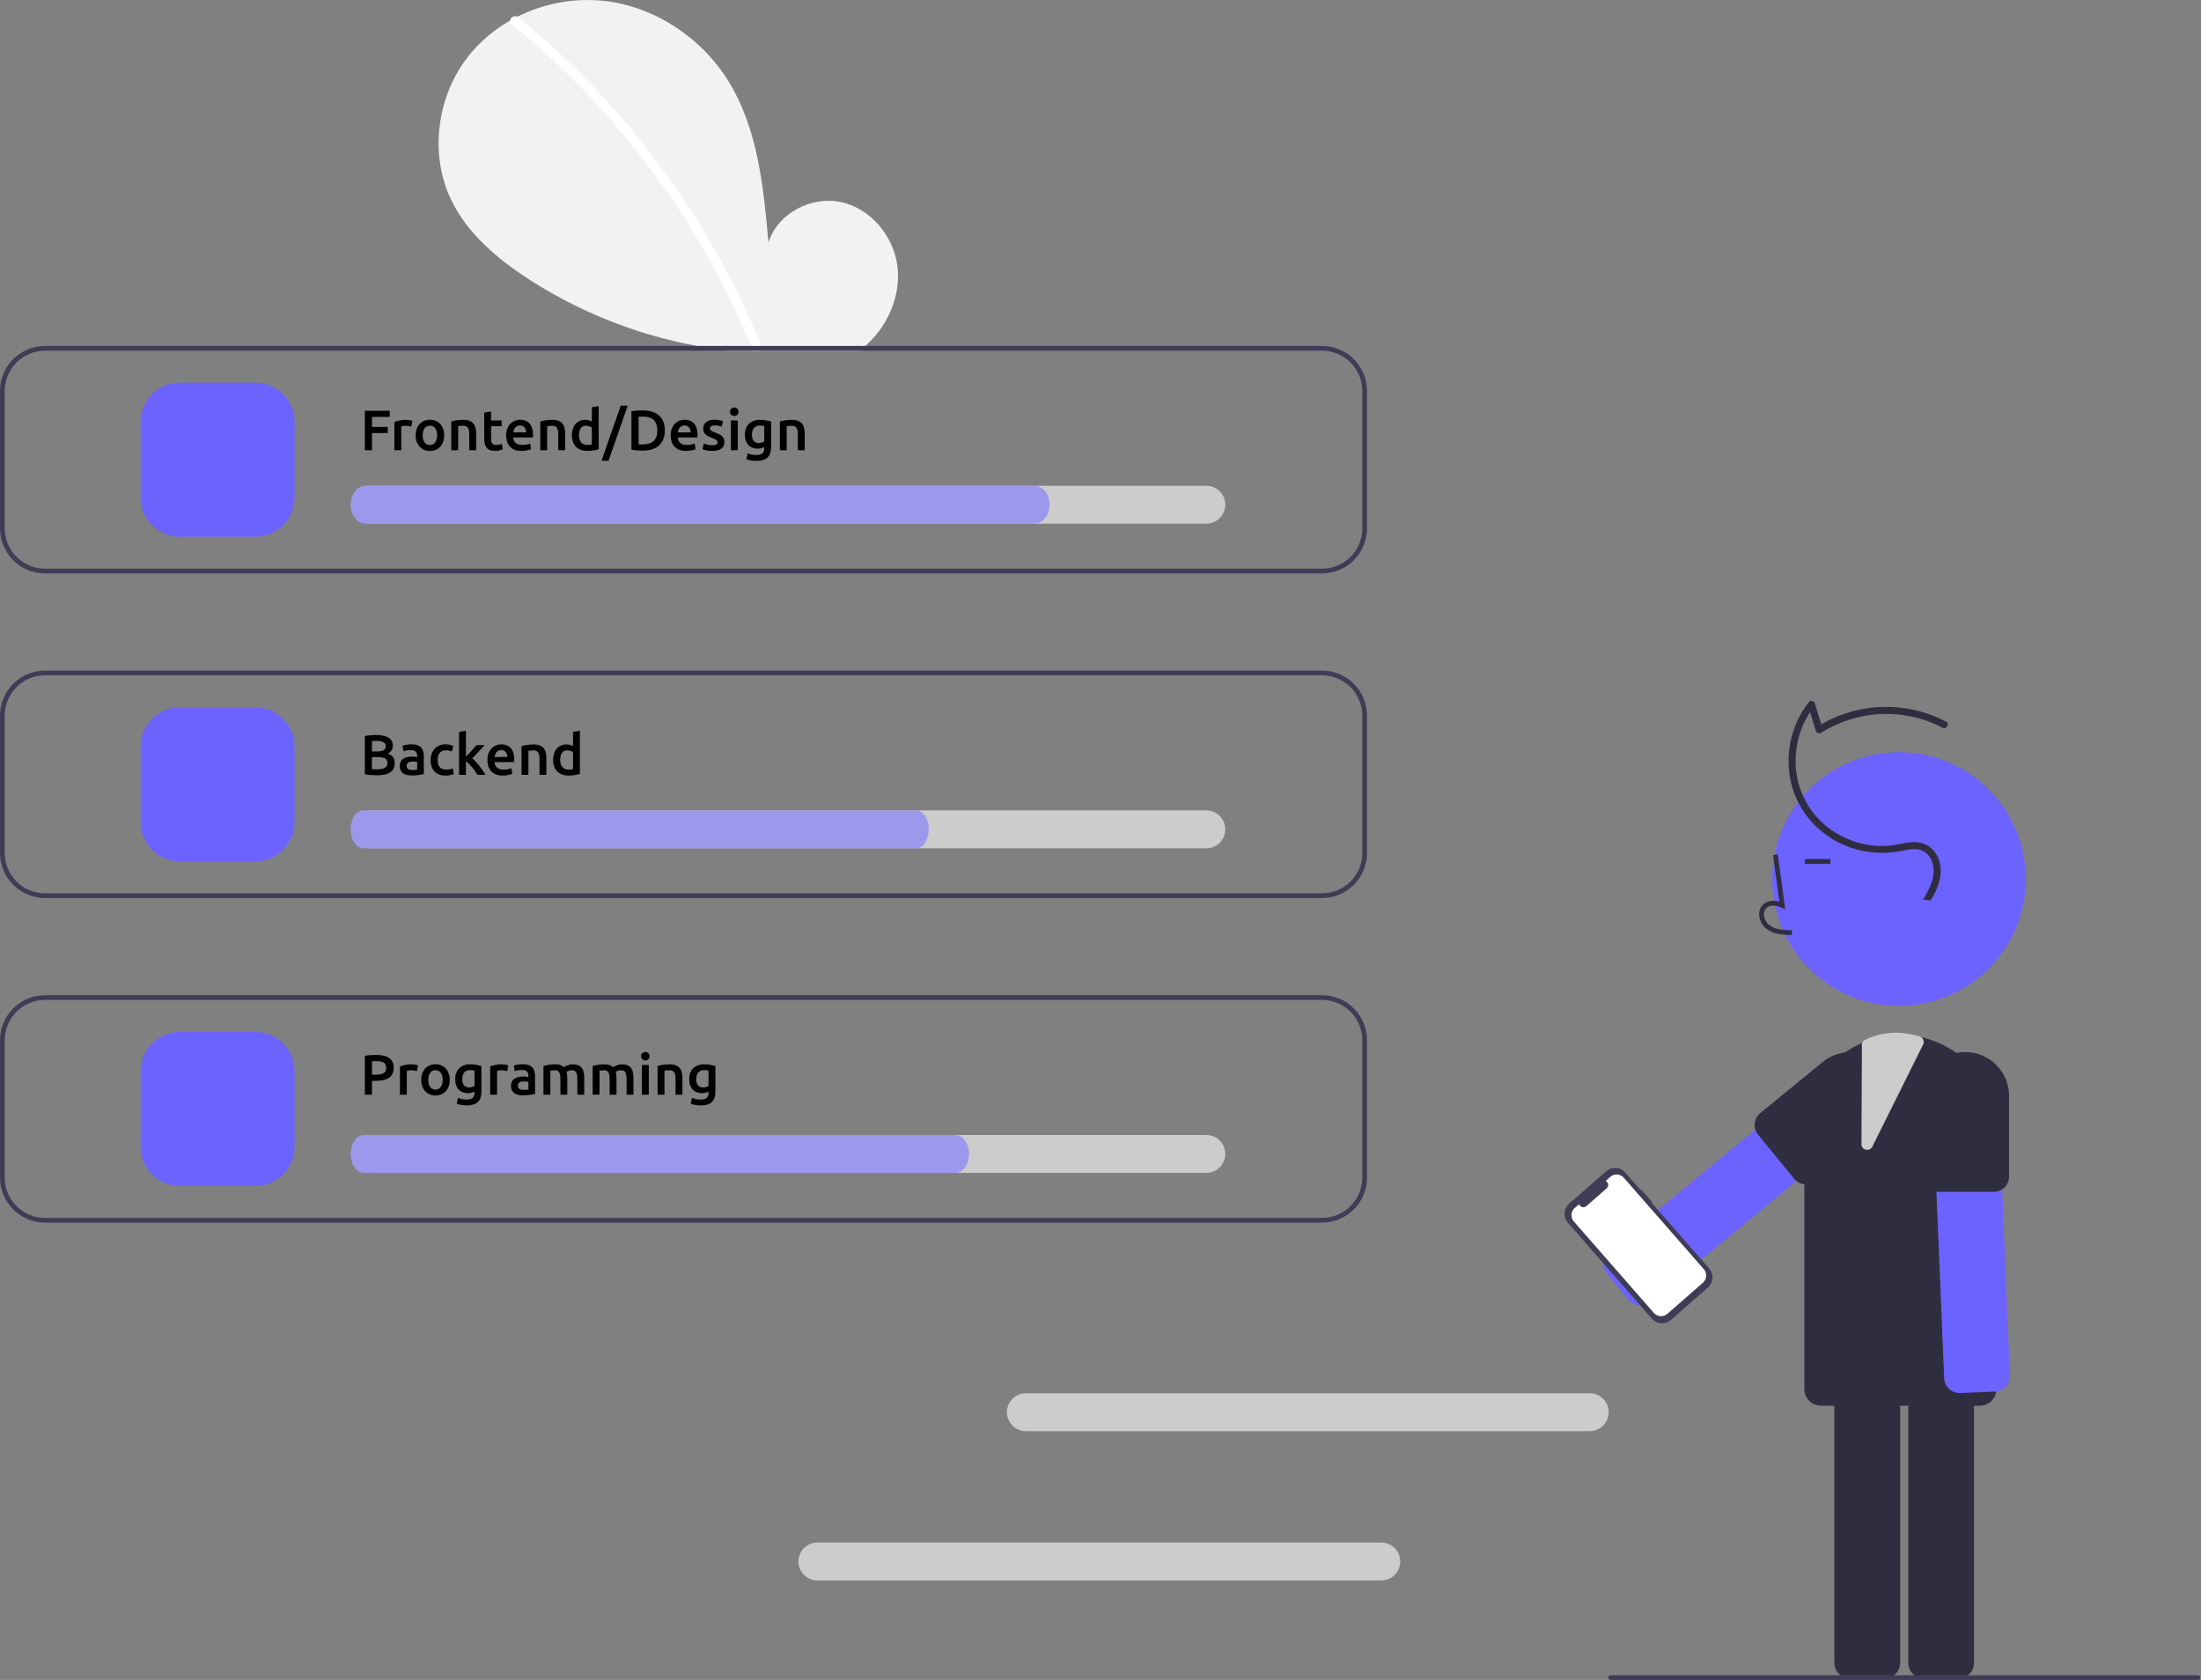 <svg max-width="929" max-height="709" viewBox="0 0 929 709" fill="none" xmlns="http://www.w3.org/2000/svg">
<rect x="0" y="0" width="929" height="709" fill="#808080" stroke="none"/>
<g id="undraw_Posts_re_ormv 1" clip-path="url(#clip0_0:1)">
<path id="Vector" d="M364.59 146.55L367.98 147.38C366.45 147.6 364.92 147.81 363.39 148H306.85C302.61 147.46 298.393 146.793 294.2 146C268.942 141.342 244.837 131.793 223.24 117.89C209.97 109.26 197.32 98.65 190.45 84.4C181.12 65.05 184.38 40.55 197.7 23.7C202.55 17.62 208.521 12.528 215.29 8.7C216.3 8.12 217.32 7.57 218.36 7.05C229.636 1.383 242.298 -0.935 254.85 0.37C276.2 2.7 295.9 15.74 307.27 33.96C319.84 54.08 322.25 78.7 324.35 102.33C328.16 90.07 342.46 82.58 355.01 85.29C367.55 87.99 377.23 99.7 378.79 112.44C380.32 124.9 374.66 137.69 365.23 146C365.02 146.18 364.81 146.37 364.59 146.55Z" fill="#F2F2F2"/>
<path id="Vector_2" d="M320.99 148H318.16C317.88 147.776 317.663 147.483 317.53 147.15C317.37 146.77 317.22 146.38 317.05 146C308.64 125.627 298.286 106.114 286.13 87.73C266.814 58.466 243.153 32.316 215.96 10.18C215.727 10.014 215.543 9.79 215.425 9.53C215.308 9.27 215.261 8.983 215.29 8.7C215.347 8.321 215.504 7.964 215.743 7.664C215.982 7.365 216.296 7.135 216.653 6.996C217.011 6.857 217.398 6.814 217.777 6.873C218.155 6.932 218.512 7.089 218.81 7.33C236.429 21.679 252.59 37.73 267.06 55.25C281.538 72.748 294.284 91.61 305.12 111.57C311.166 122.742 316.597 134.235 321.39 146C321.4 146.03 321.41 146.05 321.42 146.08C321.58 146.4 321.625 146.766 321.547 147.116C321.468 147.466 321.272 147.778 320.99 148V148Z" fill="white"/>
<path id="Vector_3" d="M558 146H19C13.962 146.004 9.132 148.007 5.57 151.57C2.008 155.132 0.005 159.962 0 165V223C0.005 228.037 2.008 232.867 5.57 236.43C9.132 239.992 13.962 241.995 19 242H558C563.038 241.995 567.868 239.992 571.43 236.43C574.992 232.867 576.995 228.037 577 223V165C576.995 159.962 574.992 155.132 571.43 151.57C567.868 148.007 563.038 146.004 558 146V146ZM575 223C574.994 227.506 573.201 231.827 570.014 235.013C566.827 238.2 562.507 239.993 558 240H19C14.493 239.993 10.173 238.2 6.986 235.013C3.8 231.827 2.006 227.506 2 223V165C2.006 160.493 3.8 156.173 6.986 152.986C10.173 149.799 14.493 148.006 19 148H558C562.507 148.006 566.827 149.799 570.014 152.986C573.201 156.173 574.994 160.493 575 165V223Z" fill="#3F3D56"/>
<path id="Vector_4" d="M558 379H19C13.963 378.994 9.133 376.99 5.571 373.428C2.009 369.866 0.006 365.037 0 360V302C0.006 296.962 2.009 292.133 5.571 288.571C9.133 285.009 13.963 283.005 19 283H558C563.037 283.005 567.867 285.009 571.429 288.571C574.991 292.133 576.994 296.962 577 302V360C576.994 365.037 574.991 369.866 571.429 373.428C567.867 376.99 563.037 378.994 558 379V379ZM19 285C14.493 285.005 10.172 286.797 6.985 289.984C3.798 293.171 2.005 297.493 2 302V360C2.005 364.507 3.798 368.828 6.985 372.015C10.172 375.202 14.493 376.995 19 377H558C562.507 376.995 566.828 375.202 570.015 372.015C573.202 368.828 574.995 364.507 575 360V302C574.995 297.493 573.202 293.171 570.015 289.984C566.828 286.797 562.507 285.005 558 285H19Z" fill="#3F3D56"/>
<path id="Vector_5" d="M558 516H19C13.963 515.994 9.133 513.99 5.571 510.428C2.009 506.866 0.006 502.037 0 497V439C0.006 433.962 2.009 429.133 5.571 425.571C9.133 422.009 13.963 420.005 19 420H558C563.037 420.005 567.867 422.009 571.429 425.571C574.991 429.133 576.994 433.962 577 439V497C576.994 502.037 574.991 506.866 571.429 510.428C567.867 513.99 563.037 515.994 558 516V516ZM19 422C14.493 422.005 10.172 423.797 6.985 426.984C3.798 430.171 2.005 434.493 2 439V497C2.005 501.507 3.798 505.828 6.985 509.015C10.172 512.202 14.493 513.995 19 514H558C562.507 513.995 566.828 512.202 570.015 509.015C573.202 505.828 574.995 501.507 575 497V439C574.995 434.493 573.202 430.171 570.015 426.984C566.828 423.797 562.507 422.005 558 422H19Z" fill="#3F3D56"/>
<path id="Vector_6" d="M107.831 226.5H75.831C71.456 226.495 67.262 224.755 64.169 221.661C61.076 218.568 59.336 214.374 59.331 210V178C59.336 173.625 61.076 169.431 64.169 166.338C67.262 163.245 71.456 161.505 75.831 161.5H107.831C112.205 161.505 116.399 163.245 119.492 166.338C122.586 169.431 124.326 173.625 124.331 178V210C124.326 214.374 122.586 218.568 119.492 221.661C116.399 224.755 112.205 226.495 107.831 226.5V226.5Z" fill="#6C63FF"/>
<path id="Vector_7" d="M509.169 221H156.169C154.048 221 152.013 220.157 150.512 218.656C149.012 217.156 148.169 215.121 148.169 213C148.169 210.878 149.012 208.843 150.512 207.343C152.013 205.842 154.048 205 156.169 205H509.169C511.291 205 513.326 205.842 514.826 207.343C516.326 208.843 517.169 210.878 517.169 213C517.169 215.121 516.326 217.156 514.826 218.656C513.326 220.157 511.291 221 509.169 221Z" fill="#CCCCCC"/>
<path id="Vector_8" d="M436.604 221H154.396C152.699 221 151.073 220.157 149.873 218.657C148.674 217.157 148 215.122 148 213C148 210.878 148.674 208.843 149.873 207.343C151.073 205.843 152.699 205 154.396 205H436.604C438.301 205 439.927 205.843 441.127 207.343C442.326 208.843 443 210.878 443 213C443 215.122 442.326 217.157 441.127 218.657C439.927 220.157 438.301 221 436.604 221Z" fill="#9C98EC"/>
<path id="Vector_9" d="M107.831 363.5H75.831C71.456 363.495 67.262 361.755 64.169 358.661C61.076 355.568 59.336 351.374 59.331 347V315C59.336 310.625 61.076 306.431 64.169 303.338C67.262 300.245 71.456 298.505 75.831 298.5H107.831C112.205 298.505 116.399 300.245 119.492 303.338C122.586 306.431 124.326 310.625 124.331 315V347C124.326 351.374 122.586 355.568 119.492 358.661C116.399 361.755 112.205 363.495 107.831 363.5V363.5Z" fill="#6C63FF"/>
<path id="Vector_10" d="M509.169 358H156.169C154.048 358 152.013 357.157 150.512 355.656C149.012 354.156 148.169 352.121 148.169 350C148.169 347.878 149.012 345.843 150.512 344.343C152.013 342.842 154.048 342 156.169 342H509.169C511.291 342 513.326 342.842 514.826 344.343C516.326 345.843 517.169 347.878 517.169 350C517.169 352.121 516.326 354.156 514.826 355.656C513.326 357.157 511.291 358 509.169 358Z" fill="#CCCCCC"/>
<path id="Vector_11" d="M386.71 358H153.29C151.887 358 150.541 357.157 149.549 355.657C148.557 354.157 148 352.122 148 350C148 347.878 148.557 345.843 149.549 344.343C150.541 342.843 151.887 342 153.29 342H386.71C388.113 342 389.459 342.843 390.451 344.343C391.443 345.843 392 347.878 392 350C392 352.122 391.443 354.157 390.451 355.657C389.459 357.157 388.113 358 386.71 358Z" fill="#9C98EC"/>
<path id="Vector_12" d="M107.831 500.5H75.831C71.456 500.495 67.262 498.755 64.169 495.661C61.076 492.568 59.336 488.374 59.331 484V452C59.336 447.625 61.076 443.431 64.169 440.338C67.262 437.245 71.456 435.505 75.831 435.5H107.831C112.205 435.505 116.399 437.245 119.492 440.338C122.586 443.431 124.326 447.625 124.331 452V484C124.326 488.374 122.586 492.568 119.492 495.661C116.399 498.755 112.205 500.495 107.831 500.5V500.5Z" fill="#6C63FF"/>
<path id="Vector_13" d="M509.169 495H156.169C154.048 495 152.013 494.157 150.512 492.656C149.012 491.156 148.169 489.121 148.169 487C148.169 484.878 149.012 482.843 150.512 481.343C152.013 479.842 154.048 479 156.169 479H509.169C511.291 479 513.326 479.842 514.826 481.343C516.326 482.843 517.169 484.878 517.169 487C517.169 489.121 516.326 491.156 514.826 492.656C513.326 494.157 511.291 495 509.169 495Z" fill="#CCCCCC"/>
<path id="Vector_14" d="M403.341 495H153.659C152.158 495 150.719 494.157 149.657 492.657C148.596 491.157 148 489.122 148 487C148 484.878 148.596 482.843 149.657 481.343C150.719 479.843 152.158 479 153.659 479H403.341C404.842 479 406.281 479.843 407.343 481.343C408.404 482.843 409 484.878 409 487C409 489.122 408.404 491.157 407.343 492.657C406.281 494.157 404.842 495 403.341 495Z" fill="#9C98EC"/>
<g id="man">
<path id="Vector_15" d="M801.51 424.487C831.068 424.487 855.029 400.525 855.029 370.967C855.029 341.41 831.068 317.448 801.51 317.448C771.952 317.448 747.991 341.41 747.991 370.967C747.991 400.525 771.952 424.487 801.51 424.487Z" fill="#6C63FF"/>
<path id="Vector_16" d="M805.443 701.813V578.799C805.445 577.075 806.13 575.423 807.349 574.205C808.567 572.986 810.219 572.301 811.943 572.299H826.702C828.425 572.301 830.077 572.986 831.296 574.205C832.515 575.423 833.2 577.075 833.202 578.799V701.813C833.2 703.536 832.515 705.189 831.296 706.407C830.077 707.626 828.425 708.311 826.702 708.313H811.943C810.219 708.311 808.567 707.626 807.349 706.407C806.13 705.189 805.445 703.536 805.443 701.813V701.813Z" fill="#2F2E41"/>
<path id="Vector_17" d="M774.25 701.813V578.799C774.252 577.075 774.938 575.423 776.156 574.205C777.375 572.986 779.027 572.301 780.75 572.299H795.51C797.233 572.301 798.885 572.986 800.104 574.205C801.323 575.423 802.008 577.075 802.01 578.799V701.813C802.008 703.536 801.323 705.189 800.104 706.407C798.885 707.626 797.233 708.311 795.51 708.313H780.75C779.027 708.311 777.375 707.626 776.156 706.407C774.938 705.189 774.252 703.536 774.25 701.813Z" fill="#2F2E41"/>
<path id="Vector_18" d="M835.65 593.26H768.587C766.731 593.258 764.952 592.52 763.64 591.208C762.328 589.895 761.589 588.116 761.587 586.26V477.316C761.587 466.567 765.857 456.257 773.458 448.656C781.06 441.055 791.369 436.785 802.118 436.785C812.868 436.785 823.177 441.055 830.778 448.656C838.379 456.257 842.65 466.567 842.65 477.316V586.26C842.647 588.116 841.909 589.895 840.597 591.208C839.285 592.52 837.505 593.258 835.65 593.26V593.26Z" fill="#2F2E41"/>
<path id="Vector_19" d="M756.314 394.626L756.37 392.626C752.649 392.522 749.369 392.289 746.904 390.488C746.205 389.948 745.631 389.265 745.22 388.483C744.809 387.702 744.571 386.841 744.523 385.96C744.479 385.421 744.561 384.88 744.761 384.378C744.961 383.876 745.274 383.427 745.676 383.065C747.312 381.683 749.945 382.131 751.864 383.01L753.518 383.769L750.345 360.579L748.364 360.85L751.063 380.577C748.455 379.81 746.039 380.14 744.385 381.538C743.749 382.093 743.251 382.787 742.928 383.566C742.605 384.345 742.467 385.189 742.524 386.03C742.583 387.214 742.899 388.372 743.452 389.421C744.005 390.47 744.78 391.385 745.724 392.103C748.891 394.418 753.007 394.533 756.314 394.626Z" fill="#2F2E41"/>
<path id="Vector_20" d="M772.564 362.552H761.793V364.552H772.564V362.552Z" fill="#2F2E41"/>
<path id="Vector_21" d="M822.682 586.185C822.052 585.608 821.542 584.913 821.183 584.138C820.824 583.363 820.622 582.525 820.59 581.671L815.494 458.763C815.459 457.911 815.591 457.059 815.885 456.258C816.179 455.456 816.627 454.72 817.205 454.092C817.784 453.464 818.48 452.956 819.254 452.597C820.028 452.238 820.866 452.035 821.719 452L836.466 451.388C838.188 451.319 839.867 451.935 841.135 453.102C842.403 454.269 843.156 455.892 843.229 457.613L848.325 580.522C848.394 582.244 847.778 583.923 846.611 585.191C845.444 586.459 843.821 587.212 842.1 587.286L827.353 587.897C826.883 587.917 826.412 587.886 825.948 587.805C824.726 587.59 823.592 587.028 822.682 586.185V586.185Z" fill="#6C63FF"/>
<path id="Vector_22" d="M841.5 503H817.5C815.777 502.998 814.125 502.312 812.906 501.094C811.687 499.875 811.002 498.223 811 496.5V462.5C811 457.593 812.949 452.888 816.419 449.418C819.888 445.949 824.593 444 829.5 444C834.407 444 839.112 445.949 842.581 449.418C846.051 452.888 848 457.593 848 462.5V496.5C847.998 498.223 847.313 499.875 846.094 501.094C844.875 502.312 843.223 502.998 841.5 503Z" fill="#2F2E41"/>
<path id="Vector_23" d="M687.379 548.548L677.97 537.177C676.873 535.848 676.348 534.138 676.51 532.422C676.672 530.706 677.508 529.125 678.835 528.025L773.616 449.609C774.944 448.511 776.654 447.985 778.37 448.147C780.086 448.309 781.667 449.146 782.767 450.473L792.175 461.845C792.719 462.503 793.129 463.261 793.38 464.077C793.631 464.893 793.719 465.75 793.638 466.6C793.558 467.45 793.311 468.276 792.912 469.03C792.512 469.784 791.968 470.453 791.311 470.997L696.531 549.412C695.389 550.356 693.96 550.882 692.479 550.904C690.999 550.925 689.555 550.441 688.386 549.531C688.016 549.241 687.679 548.911 687.379 548.548V548.548Z" fill="#6C63FF"/>
<path id="Vector_24" d="M757.275 497.472L742.072 478.902C740.982 477.567 740.466 475.854 740.637 474.14C740.808 472.425 741.652 470.848 742.984 469.755L769.292 448.217C771.172 446.677 773.337 445.523 775.663 444.82C777.989 444.117 780.43 443.879 782.848 444.12C785.266 444.361 787.613 445.076 789.754 446.224C791.896 447.371 793.79 448.93 795.329 450.81C796.869 452.69 798.022 454.855 798.725 457.181C799.427 459.507 799.664 461.949 799.423 464.366C799.182 466.784 798.467 469.131 797.318 471.272C796.17 473.413 794.611 475.308 792.731 476.846L766.422 498.384C765.088 499.474 763.375 499.991 761.66 499.82C759.946 499.649 758.369 498.804 757.275 497.472Z" fill="#2F2E41"/>
<path id="Path 22" d="M692.686 501.988L692.417 502.224L685.953 494.839C685.461 494.278 684.864 493.819 684.196 493.488C683.527 493.158 682.8 492.962 682.055 492.913C681.311 492.863 680.564 492.961 679.858 493.2C679.151 493.439 678.499 493.815 677.937 494.306L662.291 508.001C661.157 508.993 660.464 510.395 660.364 511.898C660.264 513.402 660.765 514.883 661.758 516.017L697.219 556.532C697.71 557.093 698.307 557.552 698.976 557.883C699.645 558.213 700.372 558.409 701.116 558.458C701.861 558.508 702.607 558.41 703.314 558.171C704.021 557.932 704.673 557.556 705.234 557.065L720.881 543.37C722.015 542.378 722.708 540.976 722.808 539.473C722.907 537.969 722.406 536.488 721.414 535.354L697.017 507.481L697.287 507.245L692.686 501.988Z" fill="#3F3D56"/>
<path id="Path 23" d="M679.666 496.666L677.718 498.371C678 498.512 678.243 498.72 678.425 498.977C678.607 499.235 678.724 499.533 678.764 499.845C678.804 500.158 678.766 500.476 678.654 500.771C678.543 501.065 678.36 501.328 678.123 501.536L669.573 509.019C669.336 509.227 669.051 509.373 668.744 509.445C668.437 509.516 668.117 509.511 667.813 509.43C667.508 509.349 667.228 509.195 666.997 508.98C666.767 508.765 666.592 508.497 666.489 508.199L664.67 509.791C664.27 510.141 663.943 510.566 663.708 511.043C663.472 511.519 663.333 512.037 663.298 512.567C663.262 513.098 663.332 513.63 663.502 514.133C663.672 514.636 663.94 515.101 664.29 515.501L698.065 554.089C698.772 554.897 699.771 555.391 700.842 555.462C701.912 555.533 702.968 555.176 703.775 554.469L718.771 541.344C719.579 540.637 720.072 539.638 720.144 538.567C720.215 537.497 719.858 536.441 719.151 535.634V535.634L685.376 497.045C684.669 496.238 683.67 495.744 682.599 495.673C681.529 495.602 680.474 495.959 679.666 496.666V496.666Z" fill="white"/>
<path id="Vector_25" d="M814.927 380.029C817.714 375.373 819.895 370.243 818.86 364.727C817.936 359.801 814.391 355.964 809.293 355.461C806.224 355.158 803.169 355.977 800.17 356.511C797.713 356.943 795.215 357.104 792.722 356.993C787.707 356.765 782.79 355.519 778.271 353.329C773.685 351.183 769.611 348.08 766.324 344.228C763.037 340.376 760.613 335.865 759.215 330.998C756.173 319.924 758.432 307.349 765.655 298.335L763.148 297.673L766.412 308.398C766.476 308.618 766.589 308.82 766.742 308.99C766.895 309.161 767.085 309.294 767.297 309.38C767.509 309.466 767.738 309.503 767.966 309.488C768.195 309.474 768.417 309.407 768.616 309.294C774.532 305.556 781.146 303.059 788.057 301.954C794.967 300.849 802.03 301.16 808.817 302.867C812.651 303.83 816.355 305.255 819.848 307.11C821.552 308.016 823.069 305.427 821.362 304.519C814.803 301.098 807.618 299.042 800.241 298.477C792.865 297.912 785.451 298.849 778.447 301.232C774.458 302.591 770.649 304.429 767.102 306.704L769.305 307.6L766.041 296.876C765.968 296.625 765.832 296.398 765.645 296.215C765.458 296.033 765.227 295.902 764.975 295.835C764.722 295.769 764.457 295.768 764.204 295.835C763.952 295.901 763.721 296.032 763.534 296.214C760.174 300.476 757.712 305.374 756.296 310.613C754.879 315.851 754.538 321.323 755.293 326.697C756.022 331.994 757.863 337.077 760.694 341.612C763.525 346.148 767.283 350.034 771.721 353.016C776.155 356.008 781.139 358.092 786.383 359.147C791.628 360.201 797.029 360.205 802.275 359.158C805.211 358.593 808.54 357.785 811.421 359.015C812.466 359.519 813.387 360.246 814.119 361.146C814.85 362.047 815.375 363.097 815.655 364.222C817.287 369.754 814.51 375.006 811.673 379.606L814.927 380.029Z" fill="#2F2E41"/>
<path id="Vector_26" d="M788.116 485.252L788.079 485.252C787.52 485.25 786.978 485.058 786.542 484.708C786.106 484.358 785.803 483.87 785.68 483.324L785.876 441.656C785.749 441.092 785.819 440.502 786.074 439.983C786.328 439.464 786.753 439.048 787.276 438.803C794.53 435.396 802.025 434.938 810.19 437.405C810.814 437.591 811.342 438.012 811.661 438.58C811.979 439.148 812.064 439.818 811.896 440.448L790.531 483.392C790.395 483.928 790.083 484.402 789.646 484.74C789.208 485.077 788.669 485.258 788.116 485.252V485.252Z" fill="#CCCCCC"/>
<path id="Vector_27" d="M927.791 709H679.791C679.526 709 679.272 708.894 679.084 708.707C678.897 708.519 678.791 708.265 678.791 708C678.791 707.734 678.897 707.48 679.084 707.293C679.272 707.105 679.526 707 679.791 707H927.791C928.057 707 928.311 707.105 928.498 707.293C928.686 707.48 928.791 707.734 928.791 708C928.791 708.265 928.686 708.519 928.498 708.707C928.311 708.894 928.057 709 927.791 709Z" fill="#3F3D56"/>
</g>
<path id="Vector_28" d="M583 667H345C342.878 667 340.843 666.157 339.343 664.657C337.843 663.157 337 661.122 337 659C337 656.878 337.843 654.843 339.343 653.343C340.843 651.843 342.878 651 345 651H583C585.122 651 587.157 651.843 588.657 653.343C590.157 654.843 591 656.878 591 659C591 661.122 590.157 663.157 588.657 664.657C587.157 666.157 585.122 667 583 667Z" fill="#CCCCCC"/>
<path id="Vector_29" d="M671 604H433C430.878 604 428.843 603.157 427.343 601.657C425.843 600.157 425 598.122 425 596C425 593.878 425.843 591.843 427.343 590.343C428.843 588.843 430.878 588 433 588H671C673.122 588 675.157 588.843 676.657 590.343C678.157 591.843 679 593.878 679 596C679 598.122 678.157 600.157 676.657 601.657C675.157 603.157 673.122 604 671 604Z" fill="#CCCCCC"/>
</g>
<path id="Backend" d="M159.008 327.192C158.128 327.192 157.24 327.16 156.344 327.096C155.448 327.048 154.664 326.936 153.992 326.76V310.608C154.344 310.544 154.72 310.488 155.12 310.44C155.52 310.376 155.928 310.328 156.344 310.296C156.76 310.264 157.168 310.24 157.568 310.224C157.984 310.208 158.376 310.2 158.744 310.2C159.752 310.2 160.688 310.28 161.552 310.44C162.416 310.584 163.16 310.832 163.784 311.184C164.424 311.536 164.92 312 165.272 312.576C165.624 313.152 165.8 313.864 165.8 314.712C165.8 315.496 165.608 316.168 165.224 316.728C164.856 317.288 164.336 317.736 163.664 318.072C164.672 318.408 165.416 318.904 165.896 319.56C166.376 320.216 166.616 321.048 166.616 322.056C166.616 323.768 165.992 325.056 164.744 325.92C163.496 326.768 161.584 327.192 159.008 327.192ZM156.968 319.512V324.576C157.304 324.608 157.664 324.632 158.048 324.648C158.432 324.664 158.784 324.672 159.104 324.672C159.728 324.672 160.304 324.632 160.832 324.552C161.376 324.472 161.84 324.336 162.224 324.144C162.624 323.936 162.936 323.664 163.16 323.328C163.4 322.992 163.52 322.56 163.52 322.032C163.52 321.088 163.176 320.432 162.488 320.064C161.8 319.696 160.848 319.512 159.632 319.512H156.968ZM156.968 317.136H159.104C160.256 317.136 161.16 316.976 161.816 316.656C162.472 316.32 162.8 315.728 162.8 314.88C162.8 314.08 162.456 313.512 161.768 313.176C161.096 312.84 160.216 312.672 159.128 312.672C158.664 312.672 158.248 312.68 157.88 312.696C157.528 312.712 157.224 312.736 156.968 312.768V317.136ZM174.037 324.96C174.933 324.96 175.613 324.912 176.077 324.816V321.6C175.917 321.552 175.685 321.504 175.381 321.456C175.077 321.408 174.741 321.384 174.373 321.384C174.053 321.384 173.725 321.408 173.389 321.456C173.069 321.504 172.773 321.592 172.501 321.72C172.245 321.848 172.037 322.032 171.877 322.272C171.717 322.496 171.637 322.784 171.637 323.136C171.637 323.824 171.853 324.304 172.285 324.576C172.717 324.832 173.301 324.96 174.037 324.96ZM173.797 314.136C174.757 314.136 175.565 314.256 176.221 314.496C176.877 314.736 177.397 315.072 177.781 315.504C178.181 315.936 178.461 316.464 178.621 317.088C178.797 317.696 178.885 318.368 178.885 319.104V326.712C178.437 326.808 177.757 326.92 176.845 327.048C175.949 327.192 174.933 327.264 173.797 327.264C173.045 327.264 172.357 327.192 171.733 327.048C171.109 326.904 170.573 326.672 170.125 326.352C169.693 326.032 169.349 325.616 169.093 325.104C168.853 324.592 168.733 323.96 168.733 323.208C168.733 322.488 168.869 321.88 169.141 321.384C169.429 320.888 169.813 320.488 170.293 320.184C170.773 319.864 171.325 319.64 171.949 319.512C172.589 319.368 173.253 319.296 173.941 319.296C174.261 319.296 174.597 319.32 174.949 319.368C175.301 319.4 175.677 319.464 176.077 319.56V319.08C176.077 318.744 176.037 318.424 175.957 318.12C175.877 317.816 175.733 317.552 175.525 317.328C175.333 317.088 175.069 316.904 174.733 316.776C174.413 316.648 174.005 316.584 173.509 316.584C172.837 316.584 172.221 316.632 171.661 316.728C171.101 316.824 170.645 316.936 170.293 317.064L169.933 314.712C170.301 314.584 170.837 314.456 171.541 314.328C172.245 314.2 172.997 314.136 173.797 314.136ZM181.746 320.736C181.746 319.808 181.89 318.944 182.178 318.144C182.466 317.328 182.874 316.624 183.402 316.032C183.946 315.44 184.602 314.976 185.37 314.64C186.138 314.304 187.002 314.136 187.962 314.136C189.146 314.136 190.266 314.352 191.322 314.784L190.698 317.16C190.362 317.016 189.978 316.896 189.546 316.8C189.13 316.704 188.682 316.656 188.202 316.656C187.066 316.656 186.202 317.016 185.61 317.736C185.018 318.44 184.722 319.44 184.722 320.736C184.722 321.984 185.002 322.976 185.562 323.712C186.122 324.432 187.066 324.792 188.394 324.792C188.89 324.792 189.378 324.744 189.858 324.648C190.338 324.552 190.754 324.432 191.106 324.288L191.514 326.688C191.194 326.848 190.706 326.992 190.05 327.12C189.41 327.248 188.746 327.312 188.058 327.312C186.986 327.312 186.05 327.152 185.25 326.832C184.466 326.496 183.81 326.04 183.282 325.464C182.77 324.872 182.386 324.176 182.13 323.376C181.874 322.56 181.746 321.68 181.746 320.736ZM196.666 319.344C197.034 318.96 197.426 318.552 197.842 318.12C198.258 317.672 198.666 317.232 199.066 316.8C199.466 316.352 199.842 315.928 200.194 315.528C200.562 315.112 200.874 314.752 201.13 314.448H204.562C203.762 315.344 202.914 316.272 202.018 317.232C201.138 318.192 200.25 319.128 199.354 320.04C199.834 320.44 200.338 320.928 200.866 321.504C201.394 322.064 201.906 322.664 202.402 323.304C202.898 323.944 203.362 324.584 203.794 325.224C204.226 325.864 204.586 326.456 204.874 327H201.514C201.226 326.504 200.89 325.984 200.506 325.44C200.138 324.896 199.738 324.368 199.306 323.856C198.874 323.344 198.434 322.864 197.986 322.416C197.538 321.952 197.098 321.56 196.666 321.24V327H193.762V308.856L196.666 308.376V319.344ZM205.722 320.784C205.722 319.68 205.882 318.712 206.202 317.88C206.538 317.048 206.978 316.36 207.522 315.816C208.066 315.256 208.69 314.84 209.394 314.568C210.098 314.28 210.818 314.136 211.554 314.136C213.282 314.136 214.626 314.672 215.586 315.744C216.562 316.816 217.05 318.416 217.05 320.544C217.05 320.704 217.042 320.888 217.026 321.096C217.026 321.288 217.018 321.464 217.002 321.624H208.722C208.802 322.632 209.154 323.416 209.778 323.976C210.418 324.52 211.338 324.792 212.538 324.792C213.242 324.792 213.882 324.728 214.458 324.6C215.05 324.472 215.514 324.336 215.85 324.192L216.234 326.568C216.074 326.648 215.85 326.736 215.562 326.832C215.29 326.912 214.97 326.984 214.602 327.048C214.25 327.128 213.866 327.192 213.45 327.24C213.034 327.288 212.61 327.312 212.178 327.312C211.074 327.312 210.114 327.152 209.298 326.832C208.482 326.496 207.81 326.04 207.282 325.464C206.754 324.872 206.362 324.184 206.106 323.4C205.85 322.6 205.722 321.728 205.722 320.784ZM214.146 319.488C214.146 319.088 214.09 318.712 213.978 318.36C213.866 317.992 213.698 317.68 213.474 317.424C213.266 317.152 213.002 316.944 212.682 316.8C212.378 316.64 212.01 316.56 211.578 316.56C211.13 316.56 210.738 316.648 210.402 316.824C210.066 316.984 209.778 317.2 209.538 317.472C209.314 317.744 209.138 318.056 209.01 318.408C208.882 318.76 208.794 319.12 208.746 319.488H214.146ZM220.129 314.856C220.689 314.696 221.417 314.544 222.313 314.4C223.209 314.256 224.201 314.184 225.289 314.184C226.313 314.184 227.169 314.328 227.857 314.616C228.545 314.888 229.089 315.28 229.489 315.792C229.905 316.288 230.193 316.896 230.353 317.616C230.529 318.32 230.617 319.096 230.617 319.944V327H227.713V320.4C227.713 319.728 227.665 319.16 227.569 318.696C227.489 318.216 227.345 317.832 227.137 317.544C226.945 317.24 226.673 317.024 226.321 316.896C225.985 316.752 225.569 316.68 225.073 316.68C224.705 316.68 224.321 316.704 223.921 316.752C223.521 316.8 223.225 316.84 223.033 316.872V327H220.129V314.856ZM236.448 320.688C236.448 321.968 236.752 322.976 237.36 323.712C237.968 324.432 238.808 324.792 239.88 324.792C240.344 324.792 240.736 324.776 241.056 324.744C241.392 324.696 241.664 324.648 241.872 324.6V317.4C241.616 317.224 241.272 317.064 240.84 316.92C240.424 316.76 239.976 316.68 239.496 316.68C238.44 316.68 237.664 317.04 237.168 317.76C236.688 318.48 236.448 319.456 236.448 320.688ZM244.776 326.616C244.2 326.792 243.472 326.952 242.592 327.096C241.728 327.24 240.816 327.312 239.856 327.312C238.864 327.312 237.976 327.16 237.192 326.856C236.408 326.552 235.736 326.12 235.176 325.56C234.632 324.984 234.208 324.296 233.904 323.496C233.616 322.68 233.472 321.768 233.472 320.76C233.472 319.768 233.592 318.872 233.832 318.072C234.088 317.256 234.456 316.56 234.936 315.984C235.416 315.408 236 314.968 236.688 314.664C237.376 314.344 238.168 314.184 239.064 314.184C239.672 314.184 240.208 314.256 240.672 314.4C241.136 314.544 241.536 314.704 241.872 314.88V308.856L244.776 308.376V326.616Z" fill="black"/>
<path id="Frontend" d="M153.992 190V173.368H164.504V175.936H157.016V180.184H163.664V182.752H157.016V190H153.992ZM173.609 180.064C173.369 179.984 173.033 179.904 172.601 179.824C172.185 179.728 171.697 179.68 171.137 179.68C170.817 179.68 170.473 179.712 170.105 179.776C169.753 179.84 169.505 179.896 169.361 179.944V190H166.457V178.048C167.017 177.84 167.713 177.648 168.545 177.472C169.393 177.28 170.329 177.184 171.353 177.184C171.545 177.184 171.769 177.2 172.025 177.232C172.281 177.248 172.537 177.28 172.793 177.328C173.049 177.36 173.297 177.408 173.537 177.472C173.777 177.52 173.969 177.568 174.113 177.616L173.609 180.064ZM187.489 183.712C187.489 184.704 187.345 185.608 187.057 186.424C186.769 187.24 186.361 187.936 185.833 188.512C185.305 189.088 184.665 189.536 183.913 189.856C183.177 190.176 182.361 190.336 181.465 190.336C180.569 190.336 179.753 190.176 179.017 189.856C178.281 189.536 177.649 189.088 177.121 188.512C176.593 187.936 176.177 187.24 175.873 186.424C175.585 185.608 175.441 184.704 175.441 183.712C175.441 182.72 175.585 181.824 175.873 181.024C176.177 180.208 176.593 179.512 177.121 178.936C177.665 178.36 178.305 177.92 179.041 177.616C179.777 177.296 180.585 177.136 181.465 177.136C182.345 177.136 183.153 177.296 183.889 177.616C184.641 177.92 185.281 178.36 185.809 178.936C186.337 179.512 186.745 180.208 187.033 181.024C187.337 181.824 187.489 182.72 187.489 183.712ZM184.513 183.712C184.513 182.464 184.241 181.48 183.697 180.76C183.169 180.024 182.425 179.656 181.465 179.656C180.505 179.656 179.753 180.024 179.209 180.76C178.681 181.48 178.417 182.464 178.417 183.712C178.417 184.976 178.681 185.976 179.209 186.712C179.753 187.448 180.505 187.816 181.465 187.816C182.425 187.816 183.169 187.448 183.697 186.712C184.241 185.976 184.513 184.976 184.513 183.712ZM190.481 177.856C191.041 177.696 191.769 177.544 192.665 177.4C193.561 177.256 194.553 177.184 195.641 177.184C196.665 177.184 197.521 177.328 198.209 177.616C198.897 177.888 199.441 178.28 199.841 178.792C200.257 179.288 200.545 179.896 200.705 180.616C200.881 181.32 200.969 182.096 200.969 182.944V190H198.065V183.4C198.065 182.728 198.017 182.16 197.921 181.696C197.841 181.216 197.697 180.832 197.489 180.544C197.297 180.24 197.025 180.024 196.673 179.896C196.337 179.752 195.921 179.68 195.425 179.68C195.057 179.68 194.673 179.704 194.273 179.752C193.873 179.8 193.577 179.84 193.385 179.872V190H190.481V177.856ZM204.376 174.136L207.28 173.656V177.448H211.744V179.872H207.28V184.984C207.28 185.992 207.44 186.712 207.76 187.144C208.08 187.576 208.624 187.792 209.392 187.792C209.92 187.792 210.384 187.736 210.784 187.624C211.2 187.512 211.528 187.408 211.768 187.312L212.248 189.616C211.912 189.76 211.472 189.904 210.928 190.048C210.384 190.208 209.744 190.288 209.008 190.288C208.112 190.288 207.36 190.168 206.752 189.928C206.16 189.688 205.688 189.344 205.336 188.896C204.984 188.432 204.736 187.88 204.592 187.24C204.448 186.584 204.376 185.84 204.376 185.008V174.136ZM213.644 183.784C213.644 182.68 213.804 181.712 214.124 180.88C214.46 180.048 214.9 179.36 215.444 178.816C215.988 178.256 216.612 177.84 217.316 177.568C218.02 177.28 218.74 177.136 219.476 177.136C221.204 177.136 222.548 177.672 223.508 178.744C224.484 179.816 224.972 181.416 224.972 183.544C224.972 183.704 224.964 183.888 224.948 184.096C224.948 184.288 224.94 184.464 224.924 184.624H216.644C216.724 185.632 217.076 186.416 217.7 186.976C218.34 187.52 219.26 187.792 220.46 187.792C221.164 187.792 221.804 187.728 222.38 187.6C222.972 187.472 223.436 187.336 223.772 187.192L224.156 189.568C223.996 189.648 223.772 189.736 223.484 189.832C223.212 189.912 222.892 189.984 222.524 190.048C222.172 190.128 221.788 190.192 221.372 190.24C220.956 190.288 220.532 190.312 220.1 190.312C218.996 190.312 218.036 190.152 217.22 189.832C216.404 189.496 215.732 189.04 215.204 188.464C214.676 187.872 214.284 187.184 214.028 186.4C213.772 185.6 213.644 184.728 213.644 183.784ZM222.068 182.488C222.068 182.088 222.012 181.712 221.9 181.36C221.788 180.992 221.62 180.68 221.396 180.424C221.188 180.152 220.924 179.944 220.604 179.8C220.3 179.64 219.932 179.56 219.5 179.56C219.052 179.56 218.66 179.648 218.324 179.824C217.988 179.984 217.7 180.2 217.46 180.472C217.236 180.744 217.06 181.056 216.932 181.408C216.804 181.76 216.716 182.12 216.668 182.488H222.068ZM228.051 177.856C228.611 177.696 229.339 177.544 230.235 177.4C231.131 177.256 232.123 177.184 233.211 177.184C234.235 177.184 235.091 177.328 235.779 177.616C236.467 177.888 237.011 178.28 237.411 178.792C237.827 179.288 238.115 179.896 238.275 180.616C238.451 181.32 238.539 182.096 238.539 182.944V190H235.635V183.4C235.635 182.728 235.587 182.16 235.491 181.696C235.411 181.216 235.267 180.832 235.059 180.544C234.867 180.24 234.595 180.024 234.243 179.896C233.907 179.752 233.491 179.68 232.995 179.68C232.627 179.68 232.243 179.704 231.843 179.752C231.443 179.8 231.147 179.84 230.955 179.872V190H228.051V177.856ZM244.37 183.688C244.37 184.968 244.674 185.976 245.282 186.712C245.89 187.432 246.73 187.792 247.802 187.792C248.266 187.792 248.658 187.776 248.978 187.744C249.314 187.696 249.586 187.648 249.794 187.6V180.4C249.538 180.224 249.194 180.064 248.762 179.92C248.346 179.76 247.898 179.68 247.418 179.68C246.362 179.68 245.586 180.04 245.09 180.76C244.61 181.48 244.37 182.456 244.37 183.688ZM252.698 189.616C252.122 189.792 251.394 189.952 250.514 190.096C249.65 190.24 248.738 190.312 247.778 190.312C246.786 190.312 245.898 190.16 245.114 189.856C244.33 189.552 243.658 189.12 243.098 188.56C242.554 187.984 242.13 187.296 241.826 186.496C241.538 185.68 241.394 184.768 241.394 183.76C241.394 182.768 241.514 181.872 241.754 181.072C242.01 180.256 242.378 179.56 242.858 178.984C243.338 178.408 243.922 177.968 244.61 177.664C245.298 177.344 246.09 177.184 246.986 177.184C247.594 177.184 248.13 177.256 248.594 177.4C249.058 177.544 249.458 177.704 249.794 177.88V171.856L252.698 171.376V189.616ZM256.867 194.44H253.891L262.003 171.208H264.931L256.867 194.44ZM269.539 187.504C269.715 187.52 269.947 187.536 270.235 187.552C270.523 187.552 270.915 187.552 271.411 187.552C273.443 187.552 274.955 187.04 275.947 186.016C276.955 184.976 277.459 183.528 277.459 181.672C277.459 179.784 276.971 178.336 275.995 177.328C275.019 176.32 273.507 175.816 271.459 175.816C270.563 175.816 269.923 175.84 269.539 175.888V187.504ZM280.627 181.672C280.627 183.112 280.403 184.368 279.955 185.44C279.507 186.496 278.867 187.384 278.035 188.104C277.219 188.808 276.227 189.336 275.059 189.688C273.907 190.024 272.627 190.192 271.219 190.192C270.547 190.192 269.787 190.16 268.939 190.096C268.091 190.048 267.283 189.936 266.515 189.76V173.608C267.283 173.432 268.099 173.32 268.963 173.272C269.827 173.224 270.595 173.2 271.267 173.2C272.659 173.2 273.931 173.368 275.083 173.704C276.235 174.024 277.219 174.536 278.035 175.24C278.867 175.928 279.507 176.808 279.955 177.88C280.403 178.936 280.627 180.2 280.627 181.672ZM283.09 183.784C283.09 182.68 283.25 181.712 283.57 180.88C283.906 180.048 284.346 179.36 284.89 178.816C285.434 178.256 286.058 177.84 286.762 177.568C287.466 177.28 288.186 177.136 288.922 177.136C290.65 177.136 291.994 177.672 292.954 178.744C293.93 179.816 294.418 181.416 294.418 183.544C294.418 183.704 294.41 183.888 294.394 184.096C294.394 184.288 294.386 184.464 294.37 184.624H286.09C286.17 185.632 286.522 186.416 287.146 186.976C287.786 187.52 288.706 187.792 289.906 187.792C290.61 187.792 291.25 187.728 291.826 187.6C292.418 187.472 292.882 187.336 293.218 187.192L293.602 189.568C293.442 189.648 293.218 189.736 292.93 189.832C292.658 189.912 292.338 189.984 291.97 190.048C291.618 190.128 291.234 190.192 290.818 190.24C290.402 190.288 289.978 190.312 289.546 190.312C288.442 190.312 287.482 190.152 286.666 189.832C285.85 189.496 285.178 189.04 284.65 188.464C284.122 187.872 283.73 187.184 283.474 186.4C283.218 185.6 283.09 184.728 283.09 183.784ZM291.514 182.488C291.514 182.088 291.458 181.712 291.346 181.36C291.234 180.992 291.066 180.68 290.842 180.424C290.634 180.152 290.37 179.944 290.05 179.8C289.746 179.64 289.378 179.56 288.946 179.56C288.498 179.56 288.106 179.648 287.77 179.824C287.434 179.984 287.146 180.2 286.906 180.472C286.682 180.744 286.506 181.056 286.378 181.408C286.25 181.76 286.162 182.12 286.114 182.488H291.514ZM300.64 187.912C301.408 187.912 301.968 187.824 302.32 187.648C302.672 187.456 302.848 187.136 302.848 186.688C302.848 186.272 302.656 185.928 302.272 185.656C301.904 185.384 301.288 185.088 300.424 184.768C299.896 184.576 299.408 184.376 298.96 184.168C298.528 183.944 298.152 183.688 297.832 183.4C297.512 183.112 297.256 182.768 297.064 182.368C296.888 181.952 296.8 181.448 296.8 180.856C296.8 179.704 297.224 178.8 298.072 178.144C298.92 177.472 300.072 177.136 301.528 177.136C302.264 177.136 302.968 177.208 303.64 177.352C304.312 177.48 304.816 177.608 305.152 177.736L304.624 180.088C304.304 179.944 303.896 179.816 303.4 179.704C302.904 179.576 302.328 179.512 301.672 179.512C301.08 179.512 300.6 179.616 300.232 179.824C299.864 180.016 299.68 180.32 299.68 180.736C299.68 180.944 299.712 181.128 299.776 181.288C299.856 181.448 299.984 181.6 300.16 181.744C300.336 181.872 300.568 182.008 300.856 182.152C301.144 182.28 301.496 182.416 301.912 182.56C302.6 182.816 303.184 183.072 303.664 183.328C304.144 183.568 304.536 183.848 304.84 184.168C305.16 184.472 305.392 184.824 305.536 185.224C305.68 185.624 305.752 186.104 305.752 186.664C305.752 187.864 305.304 188.776 304.408 189.4C303.528 190.008 302.264 190.312 300.616 190.312C299.512 190.312 298.624 190.216 297.952 190.024C297.28 189.848 296.808 189.704 296.536 189.592L297.04 187.168C297.472 187.344 297.984 187.512 298.576 187.672C299.184 187.832 299.872 187.912 300.64 187.912ZM311.393 190H308.489V177.448H311.393V190ZM311.705 173.776C311.705 174.32 311.529 174.752 311.177 175.072C310.825 175.392 310.409 175.552 309.929 175.552C309.433 175.552 309.009 175.392 308.657 175.072C308.305 174.752 308.129 174.32 308.129 173.776C308.129 173.216 308.305 172.776 308.657 172.456C309.009 172.136 309.433 171.976 309.929 171.976C310.409 171.976 310.825 172.136 311.177 172.456C311.529 172.776 311.705 173.216 311.705 173.776ZM317.378 183.4C317.378 184.632 317.642 185.536 318.17 186.112C318.714 186.672 319.41 186.952 320.258 186.952C320.722 186.952 321.154 186.888 321.554 186.76C321.97 186.632 322.306 186.48 322.562 186.304V179.8C322.354 179.752 322.098 179.712 321.794 179.68C321.49 179.632 321.106 179.608 320.642 179.608C319.586 179.608 318.778 179.96 318.218 180.664C317.658 181.352 317.378 182.264 317.378 183.4ZM325.466 188.728C325.466 190.728 324.954 192.192 323.93 193.12C322.922 194.048 321.37 194.512 319.274 194.512C318.506 194.512 317.754 194.448 317.018 194.32C316.298 194.192 315.642 194.024 315.05 193.816L315.578 191.344C316.074 191.552 316.634 191.72 317.258 191.848C317.898 191.976 318.586 192.04 319.322 192.04C320.49 192.04 321.322 191.8 321.818 191.32C322.314 190.84 322.562 190.128 322.562 189.184V188.704C322.274 188.848 321.89 188.992 321.41 189.136C320.946 189.28 320.41 189.352 319.802 189.352C319.002 189.352 318.266 189.224 317.594 188.968C316.938 188.712 316.37 188.336 315.89 187.84C315.426 187.344 315.058 186.728 314.786 185.992C314.53 185.24 314.402 184.376 314.402 183.4C314.402 182.488 314.538 181.648 314.81 180.88C315.098 180.112 315.506 179.456 316.034 178.912C316.578 178.368 317.234 177.944 318.002 177.64C318.77 177.336 319.642 177.184 320.618 177.184C321.562 177.184 322.458 177.256 323.306 177.4C324.154 177.544 324.874 177.696 325.466 177.856V188.728ZM329.161 177.856C329.721 177.696 330.449 177.544 331.345 177.4C332.241 177.256 333.233 177.184 334.321 177.184C335.345 177.184 336.201 177.328 336.889 177.616C337.577 177.888 338.121 178.28 338.521 178.792C338.937 179.288 339.225 179.896 339.385 180.616C339.561 181.32 339.648 182.096 339.648 182.944V190H336.745V183.4C336.745 182.728 336.697 182.16 336.601 181.696C336.521 181.216 336.377 180.832 336.169 180.544C335.977 180.24 335.705 180.024 335.353 179.896C335.017 179.752 334.601 179.68 334.105 179.68C333.737 179.68 333.353 179.704 332.953 179.752C332.553 179.8 332.257 179.84 332.065 179.872V190H329.161V177.856Z" fill="black"/>
<path id="Programming" d="M158.696 445.2C161.112 445.2 162.96 445.64 164.24 446.52C165.536 447.4 166.184 448.776 166.184 450.648C166.184 451.624 166.008 452.464 165.656 453.168C165.32 453.856 164.824 454.424 164.168 454.872C163.512 455.304 162.712 455.624 161.768 455.832C160.824 456.04 159.744 456.144 158.528 456.144H157.016V462H153.992V445.608C154.696 445.448 155.472 445.344 156.32 445.296C157.184 445.232 157.976 445.2 158.696 445.2ZM158.912 447.816C158.144 447.816 157.512 447.84 157.016 447.888V453.552H158.48C159.936 453.552 161.056 453.352 161.84 452.952C162.624 452.536 163.016 451.76 163.016 450.624C163.016 450.08 162.912 449.624 162.704 449.256C162.496 448.888 162.208 448.6 161.84 448.392C161.472 448.184 161.032 448.04 160.52 447.96C160.024 447.864 159.488 447.816 158.912 447.816ZM175.953 452.064C175.713 451.984 175.377 451.904 174.945 451.824C174.529 451.728 174.041 451.68 173.481 451.68C173.161 451.68 172.817 451.712 172.449 451.776C172.097 451.84 171.849 451.896 171.705 451.944V462H168.801V450.048C169.361 449.84 170.057 449.648 170.889 449.472C171.737 449.28 172.673 449.184 173.697 449.184C173.889 449.184 174.113 449.2 174.369 449.232C174.625 449.248 174.881 449.28 175.137 449.328C175.393 449.36 175.641 449.408 175.881 449.472C176.121 449.52 176.313 449.568 176.457 449.616L175.953 452.064ZM189.833 455.712C189.833 456.704 189.689 457.608 189.401 458.424C189.113 459.24 188.705 459.936 188.177 460.512C187.649 461.088 187.009 461.536 186.257 461.856C185.521 462.176 184.705 462.336 183.809 462.336C182.913 462.336 182.097 462.176 181.361 461.856C180.625 461.536 179.993 461.088 179.465 460.512C178.937 459.936 178.521 459.24 178.217 458.424C177.929 457.608 177.785 456.704 177.785 455.712C177.785 454.72 177.929 453.824 178.217 453.024C178.521 452.208 178.937 451.512 179.465 450.936C180.009 450.36 180.649 449.92 181.385 449.616C182.121 449.296 182.929 449.136 183.809 449.136C184.689 449.136 185.497 449.296 186.233 449.616C186.985 449.92 187.625 450.36 188.153 450.936C188.681 451.512 189.089 452.208 189.377 453.024C189.681 453.824 189.833 454.72 189.833 455.712ZM186.857 455.712C186.857 454.464 186.585 453.48 186.041 452.76C185.513 452.024 184.769 451.656 183.809 451.656C182.849 451.656 182.097 452.024 181.553 452.76C181.025 453.48 180.761 454.464 180.761 455.712C180.761 456.976 181.025 457.976 181.553 458.712C182.097 459.448 182.849 459.816 183.809 459.816C184.769 459.816 185.513 459.448 186.041 458.712C186.585 457.976 186.857 456.976 186.857 455.712ZM195.105 455.4C195.105 456.632 195.369 457.536 195.897 458.112C196.441 458.672 197.137 458.952 197.985 458.952C198.449 458.952 198.881 458.888 199.281 458.76C199.697 458.632 200.033 458.48 200.289 458.304V451.8C200.081 451.752 199.825 451.712 199.521 451.68C199.217 451.632 198.833 451.608 198.369 451.608C197.313 451.608 196.505 451.96 195.945 452.664C195.385 453.352 195.105 454.264 195.105 455.4ZM203.193 460.728C203.193 462.728 202.681 464.192 201.657 465.12C200.649 466.048 199.097 466.512 197.001 466.512C196.233 466.512 195.481 466.448 194.745 466.32C194.025 466.192 193.369 466.024 192.777 465.816L193.305 463.344C193.801 463.552 194.361 463.72 194.985 463.848C195.625 463.976 196.313 464.04 197.049 464.04C198.217 464.04 199.049 463.8 199.545 463.32C200.041 462.84 200.289 462.128 200.289 461.184V460.704C200.001 460.848 199.617 460.992 199.137 461.136C198.673 461.28 198.137 461.352 197.529 461.352C196.729 461.352 195.993 461.224 195.321 460.968C194.665 460.712 194.097 460.336 193.617 459.84C193.153 459.344 192.785 458.728 192.513 457.992C192.257 457.24 192.129 456.376 192.129 455.4C192.129 454.488 192.265 453.648 192.537 452.88C192.825 452.112 193.233 451.456 193.761 450.912C194.305 450.368 194.961 449.944 195.729 449.64C196.497 449.336 197.369 449.184 198.345 449.184C199.289 449.184 200.185 449.256 201.033 449.4C201.881 449.544 202.601 449.696 203.193 449.856V460.728ZM214.039 452.064C213.799 451.984 213.463 451.904 213.031 451.824C212.615 451.728 212.127 451.68 211.567 451.68C211.247 451.68 210.903 451.712 210.535 451.776C210.183 451.84 209.935 451.896 209.791 451.944V462H206.887V450.048C207.447 449.84 208.143 449.648 208.975 449.472C209.823 449.28 210.759 449.184 211.783 449.184C211.975 449.184 212.199 449.2 212.455 449.232C212.711 449.248 212.967 449.28 213.223 449.328C213.479 449.36 213.727 449.408 213.967 449.472C214.207 449.52 214.399 449.568 214.543 449.616L214.039 452.064ZM220.983 459.96C221.879 459.96 222.559 459.912 223.023 459.816V456.6C222.863 456.552 222.631 456.504 222.327 456.456C222.023 456.408 221.687 456.384 221.319 456.384C220.999 456.384 220.671 456.408 220.335 456.456C220.015 456.504 219.719 456.592 219.447 456.72C219.191 456.848 218.983 457.032 218.823 457.272C218.663 457.496 218.583 457.784 218.583 458.136C218.583 458.824 218.799 459.304 219.231 459.576C219.663 459.832 220.247 459.96 220.983 459.96ZM220.743 449.136C221.703 449.136 222.511 449.256 223.167 449.496C223.823 449.736 224.343 450.072 224.727 450.504C225.127 450.936 225.407 451.464 225.567 452.088C225.743 452.696 225.831 453.368 225.831 454.104V461.712C225.383 461.808 224.703 461.92 223.791 462.048C222.895 462.192 221.879 462.264 220.743 462.264C219.991 462.264 219.303 462.192 218.679 462.048C218.055 461.904 217.519 461.672 217.071 461.352C216.639 461.032 216.295 460.616 216.039 460.104C215.799 459.592 215.679 458.96 215.679 458.208C215.679 457.488 215.815 456.88 216.087 456.384C216.375 455.888 216.759 455.488 217.239 455.184C217.719 454.864 218.271 454.64 218.895 454.512C219.535 454.368 220.199 454.296 220.887 454.296C221.207 454.296 221.543 454.32 221.895 454.368C222.247 454.4 222.623 454.464 223.023 454.56V454.08C223.023 453.744 222.983 453.424 222.903 453.12C222.823 452.816 222.679 452.552 222.471 452.328C222.279 452.088 222.015 451.904 221.679 451.776C221.359 451.648 220.951 451.584 220.455 451.584C219.783 451.584 219.167 451.632 218.607 451.728C218.047 451.824 217.591 451.936 217.239 452.064L216.879 449.712C217.247 449.584 217.783 449.456 218.487 449.328C219.191 449.2 219.943 449.136 220.743 449.136ZM236.539 455.4C236.539 454.088 236.371 453.144 236.035 452.568C235.715 451.976 235.107 451.68 234.211 451.68C233.891 451.68 233.539 451.704 233.155 451.752C232.771 451.8 232.483 451.84 232.291 451.872V462H229.387V449.856C229.947 449.696 230.675 449.544 231.571 449.4C232.483 449.256 233.443 449.184 234.451 449.184C235.315 449.184 236.019 449.296 236.563 449.52C237.123 449.744 237.587 450.04 237.955 450.408C238.131 450.28 238.355 450.144 238.627 450C238.899 449.856 239.203 449.728 239.539 449.616C239.875 449.488 240.227 449.384 240.595 449.304C240.979 449.224 241.363 449.184 241.747 449.184C242.723 449.184 243.523 449.328 244.147 449.616C244.787 449.888 245.283 450.28 245.635 450.792C246.003 451.288 246.251 451.896 246.379 452.616C246.523 453.32 246.595 454.096 246.595 454.944V462H243.691V455.4C243.691 454.088 243.531 453.144 243.211 452.568C242.891 451.976 242.275 451.68 241.363 451.68C240.899 451.68 240.459 451.76 240.043 451.92C239.627 452.064 239.315 452.208 239.107 452.352C239.235 452.752 239.323 453.176 239.371 453.624C239.419 454.072 239.443 454.552 239.443 455.064V462H236.539V455.4ZM257.305 455.4C257.305 454.088 257.137 453.144 256.801 452.568C256.481 451.976 255.873 451.68 254.977 451.68C254.657 451.68 254.305 451.704 253.921 451.752C253.537 451.8 253.249 451.84 253.057 451.872V462H250.153V449.856C250.713 449.696 251.441 449.544 252.337 449.4C253.249 449.256 254.209 449.184 255.217 449.184C256.081 449.184 256.785 449.296 257.329 449.52C257.889 449.744 258.353 450.04 258.721 450.408C258.897 450.28 259.121 450.144 259.393 450C259.665 449.856 259.969 449.728 260.305 449.616C260.641 449.488 260.993 449.384 261.361 449.304C261.745 449.224 262.129 449.184 262.513 449.184C263.489 449.184 264.289 449.328 264.913 449.616C265.553 449.888 266.049 450.28 266.401 450.792C266.769 451.288 267.017 451.896 267.145 452.616C267.289 453.32 267.361 454.096 267.361 454.944V462H264.457V455.4C264.457 454.088 264.297 453.144 263.977 452.568C263.657 451.976 263.041 451.68 262.129 451.68C261.665 451.68 261.225 451.76 260.809 451.92C260.393 452.064 260.081 452.208 259.873 452.352C260.001 452.752 260.089 453.176 260.137 453.624C260.185 454.072 260.209 454.552 260.209 455.064V462H257.305V455.4ZM273.846 462H270.942V449.448H273.846V462ZM274.158 445.776C274.158 446.32 273.982 446.752 273.63 447.072C273.278 447.392 272.862 447.552 272.382 447.552C271.886 447.552 271.462 447.392 271.11 447.072C270.758 446.752 270.582 446.32 270.582 445.776C270.582 445.216 270.758 444.776 271.11 444.456C271.462 444.136 271.886 443.976 272.382 443.976C272.862 443.976 273.278 444.136 273.63 444.456C273.982 444.776 274.158 445.216 274.158 445.776ZM277.551 449.856C278.111 449.696 278.839 449.544 279.735 449.4C280.631 449.256 281.623 449.184 282.711 449.184C283.735 449.184 284.591 449.328 285.279 449.616C285.967 449.888 286.511 450.28 286.911 450.792C287.327 451.288 287.615 451.896 287.775 452.616C287.951 453.32 288.039 454.096 288.039 454.944V462H285.135V455.4C285.135 454.728 285.087 454.16 284.991 453.696C284.911 453.216 284.767 452.832 284.559 452.544C284.367 452.24 284.095 452.024 283.743 451.896C283.407 451.752 282.991 451.68 282.495 451.68C282.127 451.68 281.743 451.704 281.343 451.752C280.943 451.8 280.647 451.84 280.455 451.872V462H277.551V449.856ZM293.87 455.4C293.87 456.632 294.134 457.536 294.662 458.112C295.206 458.672 295.902 458.952 296.75 458.952C297.214 458.952 297.646 458.888 298.046 458.76C298.462 458.632 298.798 458.48 299.054 458.304V451.8C298.846 451.752 298.59 451.712 298.286 451.68C297.982 451.632 297.598 451.608 297.134 451.608C296.078 451.608 295.27 451.96 294.71 452.664C294.15 453.352 293.87 454.264 293.87 455.4ZM301.958 460.728C301.958 462.728 301.446 464.192 300.422 465.12C299.414 466.048 297.862 466.512 295.766 466.512C294.998 466.512 294.246 466.448 293.51 466.32C292.79 466.192 292.134 466.024 291.542 465.816L292.07 463.344C292.566 463.552 293.126 463.72 293.75 463.848C294.39 463.976 295.078 464.04 295.814 464.04C296.982 464.04 297.814 463.8 298.31 463.32C298.806 462.84 299.054 462.128 299.054 461.184V460.704C298.766 460.848 298.382 460.992 297.902 461.136C297.438 461.28 296.902 461.352 296.294 461.352C295.494 461.352 294.758 461.224 294.086 460.968C293.43 460.712 292.862 460.336 292.382 459.84C291.918 459.344 291.55 458.728 291.278 457.992C291.022 457.24 290.894 456.376 290.894 455.4C290.894 454.488 291.03 453.648 291.302 452.88C291.59 452.112 291.998 451.456 292.526 450.912C293.07 450.368 293.726 449.944 294.494 449.64C295.262 449.336 296.134 449.184 297.11 449.184C298.054 449.184 298.95 449.256 299.798 449.4C300.646 449.544 301.366 449.696 301.958 449.856V460.728Z" fill="black"/>
<defs>
<clipPath id="clip0_0:1">
<rect width="928.791" height="709" fill="white"/>
</clipPath>
</defs>
</svg>
